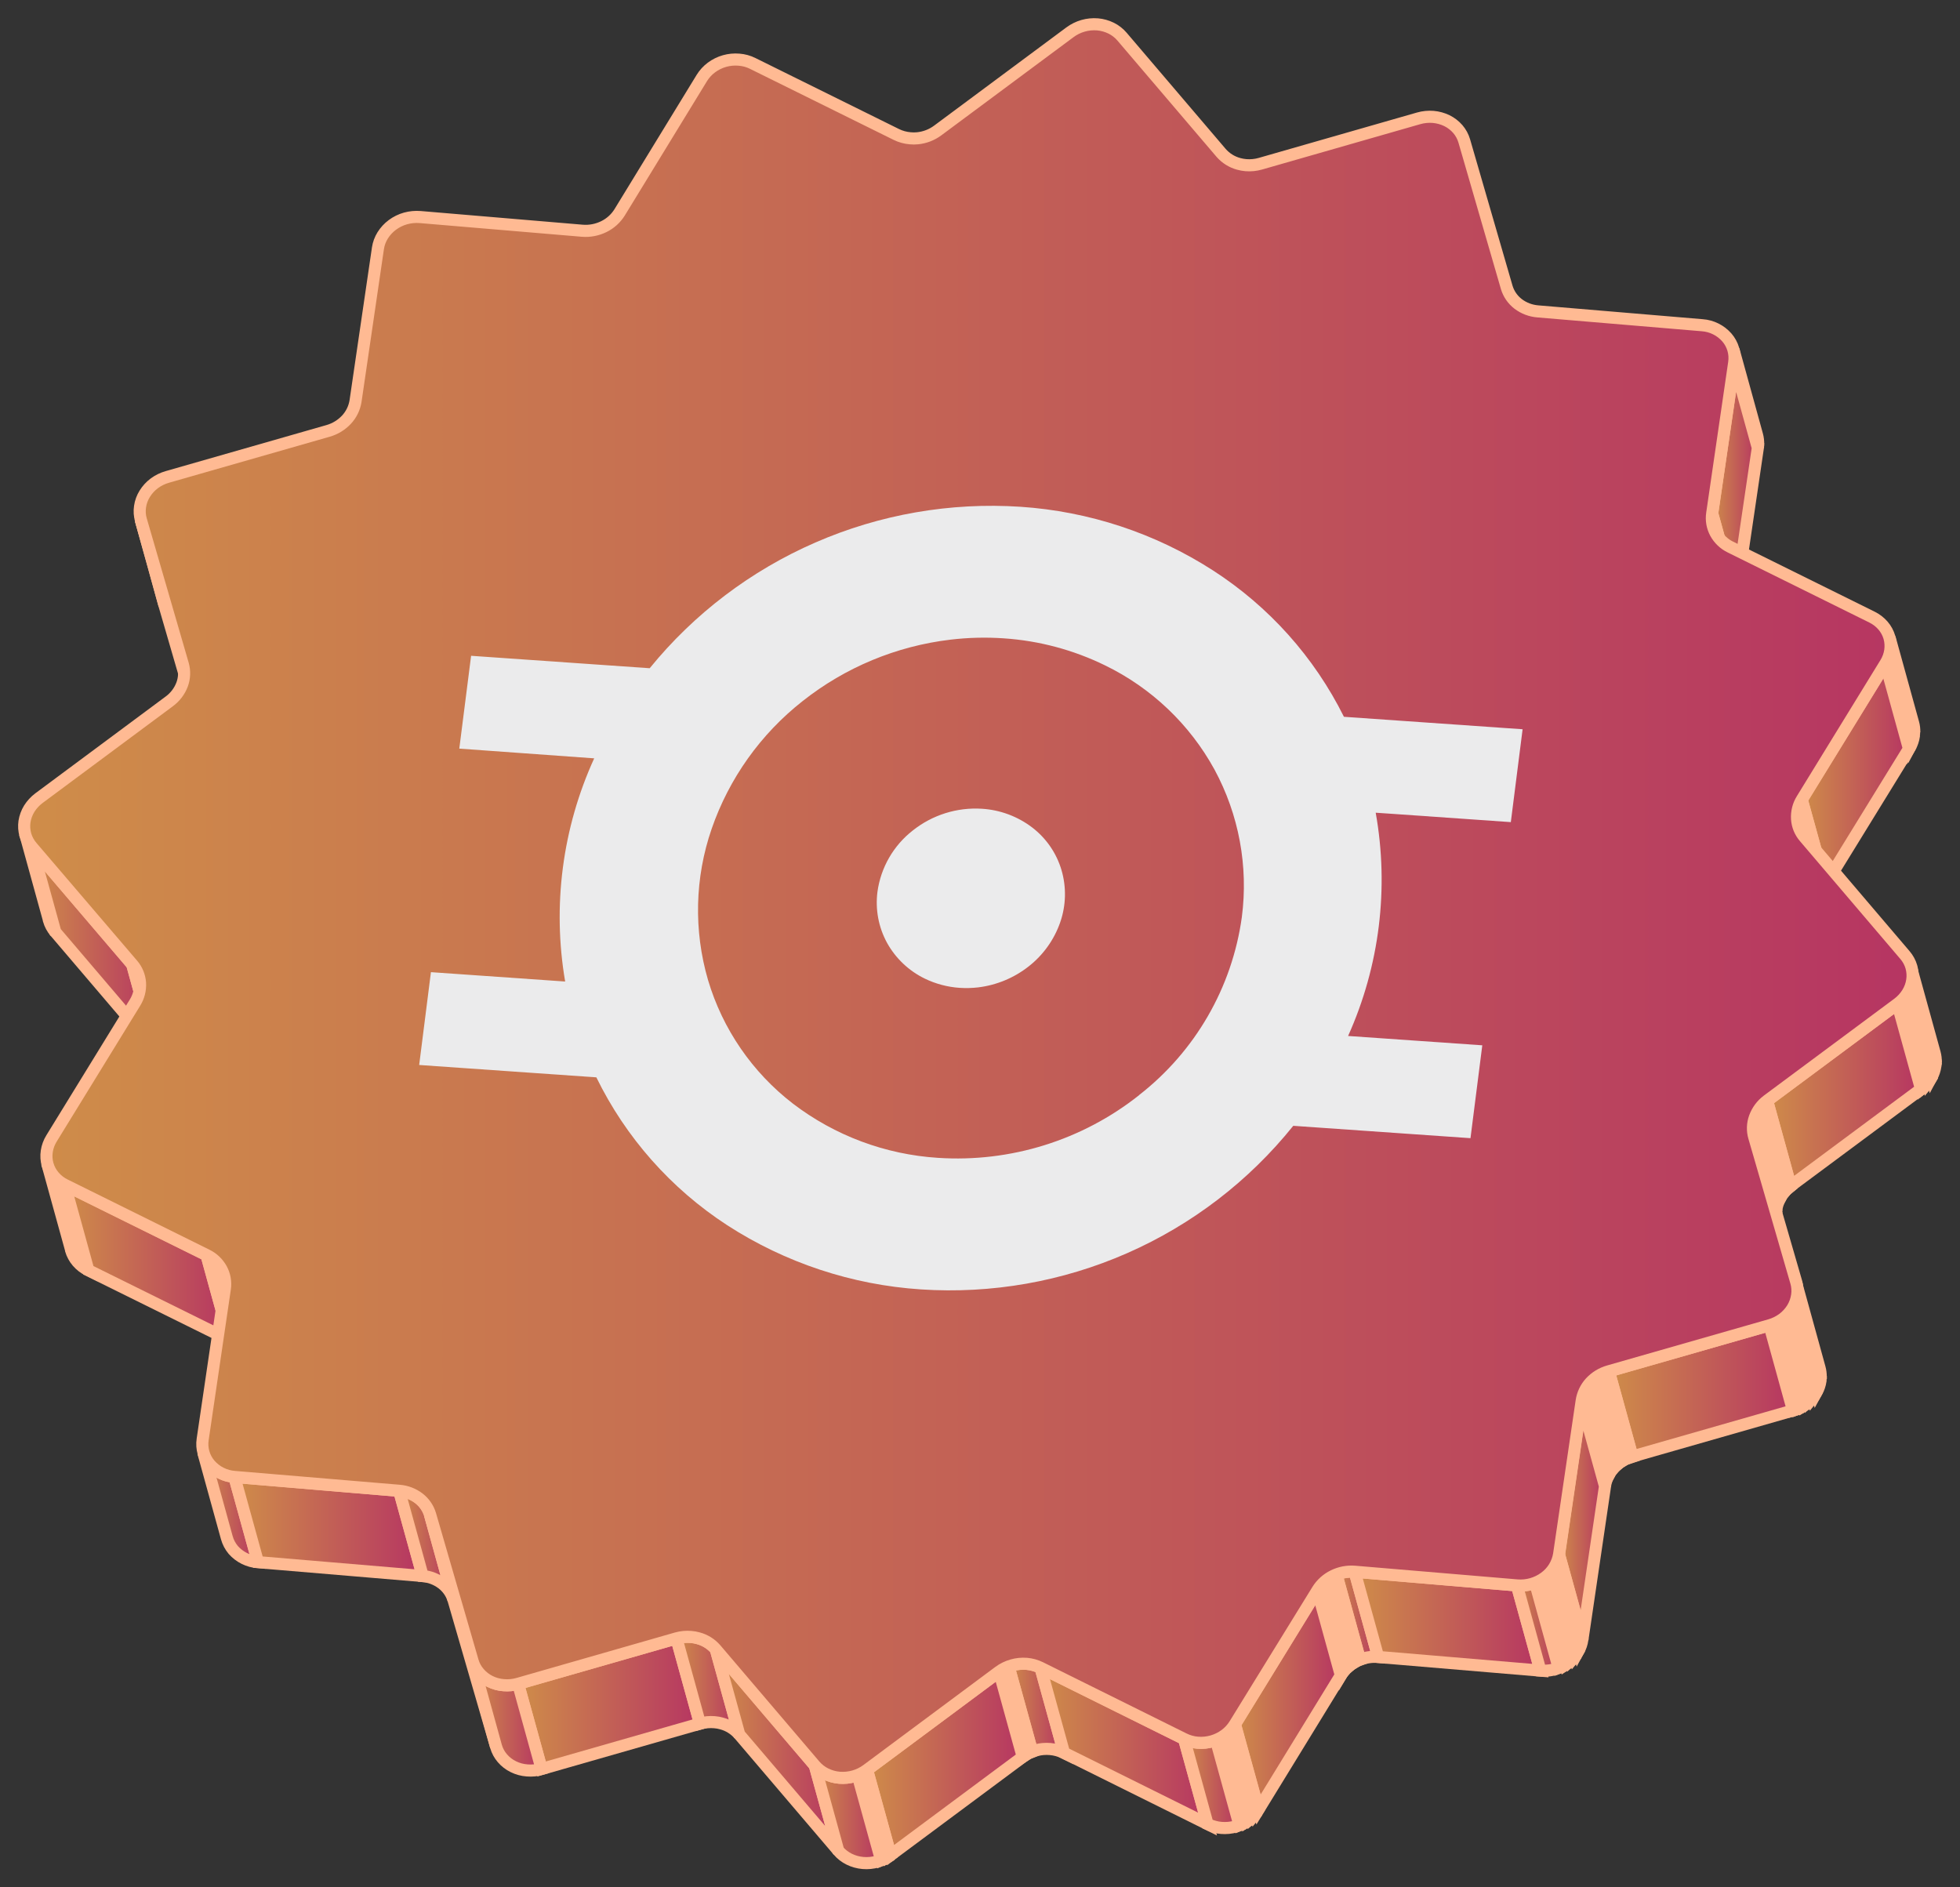 <svg width="81" height="78" viewBox="0 0 81 78" fill="none" xmlns="http://www.w3.org/2000/svg">
<rect x="0" y="0" width="81" height="78" fill="#333333" stroke="none"/>
<path d="M5.825 21.493L6.797 25.014C6.798 25.007 6.798 25 6.797 24.992L5.812 21.471V21.493" fill="url(#paint0_linear_479_4132)"/>
<path d="M5.825 21.493L6.797 25.014C6.798 25.007 6.798 25 6.797 24.992L5.812 21.471V21.493" stroke="#FFBA93" stroke-width="0.5"/>
<path d="M7.56 27.461L8.531 30.983L6.797 25.014L5.825 21.493L7.56 27.461Z" fill="url(#paint1_linear_479_4132)" stroke="#FFBA93" stroke-width="0.5"/>
<path d="M7.561 27.474L8.537 30.995V30.983L7.565 27.461V27.474" fill="url(#paint2_linear_479_4132)"/>
<path d="M7.561 27.474L8.537 30.995V30.983L7.565 27.461V27.474" stroke="#FFBA93" stroke-width="0.5"/>
<path d="M71.641 14.455L72.612 17.977C72.647 18.104 72.662 18.236 72.658 18.368L71.686 14.847C71.691 14.715 71.676 14.583 71.641 14.455Z" fill="url(#paint3_linear_479_4132)"/>
<path d="M71.641 14.455L72.612 17.977C72.647 18.104 72.662 18.236 72.658 18.368L71.686 14.847C71.691 14.715 71.676 14.583 71.641 14.455" stroke="#FFBA93" stroke-width="0.5"/>
<path d="M71.686 14.841L72.658 18.363V18.44L71.686 14.919V14.841Z" fill="url(#paint4_linear_479_4132)" stroke="#FFBA93" stroke-width="0.5"/>
<path d="M71.681 14.919L72.652 18.44C72.652 18.464 72.652 18.487 72.652 18.511L71.683 14.988C71.683 14.966 71.683 14.943 71.683 14.919" fill="url(#paint5_linear_479_4132)"/>
<path d="M71.681 14.919L72.652 18.44C72.652 18.464 72.652 18.487 72.652 18.511L71.683 14.988C71.683 14.966 71.683 14.943 71.683 14.919" stroke="#FFBA93" stroke-width="0.5"/>
<path d="M1.314 34.997L2.284 38.518C2.163 38.375 2.073 38.209 2.02 38.029C2.02 38.024 2.02 38.018 2.02 38.013L1.049 34.492C1.049 34.492 1.049 34.502 1.049 34.508C1.102 34.688 1.192 34.854 1.314 34.997Z" fill="url(#paint6_linear_479_4132)"/>
<path d="M1.314 34.997L2.284 38.518C2.163 38.375 2.073 38.209 2.02 38.029C2.02 38.024 2.02 38.018 2.02 38.013L1.049 34.492C1.049 34.492 1.049 34.502 1.049 34.508C1.102 34.688 1.192 34.854 1.314 34.997" stroke="#FFBA93" stroke-width="0.5"/>
<path d="M71.673 14.988L72.645 18.509L71.728 24.737L70.758 21.215L71.673 14.988Z" fill="url(#paint7_linear_479_4132)" stroke="#FFBA93" stroke-width="0.5"/>
<path d="M70.756 21.216L71.735 24.737C71.735 24.762 71.735 24.786 71.726 24.811L70.754 21.29C70.754 21.265 70.754 21.241 70.763 21.216" fill="url(#paint8_linear_479_4132)"/>
<path d="M70.756 21.216L71.735 24.737C71.735 24.762 71.735 24.786 71.726 24.811L70.754 21.29C70.754 21.265 70.754 21.241 70.763 21.216" stroke="#FFBA93" stroke-width="0.5"/>
<path d="M70.747 21.29L71.719 24.811C71.717 24.839 71.717 24.867 71.719 24.895L70.747 21.373V21.29Z" fill="url(#paint9_linear_479_4132)" stroke="#FFBA93" stroke-width="0.5"/>
<path d="M70.742 21.373L71.713 24.895C71.709 25.024 71.724 25.154 71.759 25.279L70.787 21.757C70.753 21.632 70.737 21.503 70.742 21.373Z" fill="url(#paint10_linear_479_4132)"/>
<path d="M70.742 21.373L71.713 24.895C71.709 25.024 71.724 25.154 71.759 25.279L70.787 21.757C70.753 21.632 70.737 21.503 70.742 21.373" stroke="#FFBA93" stroke-width="0.5"/>
<path d="M5.462 39.862L6.433 43.384L2.286 38.518L1.314 34.997L5.462 39.862Z" fill="url(#paint11_linear_479_4132)" stroke="#FFBA93" stroke-width="0.5"/>
<path d="M5.731 40.359L6.702 43.88C6.651 43.695 6.559 43.524 6.434 43.378L5.462 39.855C5.587 40.001 5.679 40.173 5.731 40.359Z" fill="url(#paint12_linear_479_4132)"/>
<path d="M5.731 40.359L6.702 43.88C6.651 43.695 6.559 43.524 6.434 43.378L5.462 39.855C5.587 40.001 5.679 40.173 5.731 40.359" stroke="#FFBA93" stroke-width="0.5"/>
<path d="M78.091 26.356L79.063 29.878C79.098 30.003 79.114 30.132 79.11 30.262L78.138 26.74C78.142 26.611 78.126 26.481 78.091 26.356Z" fill="url(#paint13_linear_479_4132)" stroke="#FFBA93" stroke-width="0.5"/>
<path d="M78.129 26.74L79.101 30.262V30.35L78.129 26.827V26.74Z" fill="url(#paint14_linear_479_4132)" stroke="#FFBA93" stroke-width="0.5"/>
<path d="M78.124 26.827L79.095 30.35C79.095 30.37 79.095 30.392 79.095 30.412C79.071 30.576 79.017 30.735 78.937 30.881L77.966 27.36C78.046 27.214 78.099 27.055 78.124 26.89C78.124 26.871 78.124 26.849 78.124 26.827Z" fill="url(#paint15_linear_479_4132)"/>
<path d="M78.124 26.827L79.095 30.35C79.095 30.37 79.095 30.392 79.095 30.412C79.071 30.576 79.017 30.735 78.937 30.881L77.966 27.36C78.046 27.214 78.099 27.055 78.124 26.89C78.124 26.871 78.124 26.849 78.124 26.827" stroke="#FFBA93" stroke-width="0.5"/>
<path d="M77.957 27.36L78.928 30.881L78.89 30.946L77.919 27.423L77.957 27.36Z" fill="url(#paint16_linear_479_4132)" stroke="#FFBA93" stroke-width="0.5"/>
<path d="M2.68 48.977L3.651 52.495C3.478 52.411 3.324 52.293 3.199 52.147C3.078 52.005 2.987 51.839 2.934 51.66C2.933 51.654 2.933 51.648 2.934 51.642L1.962 48.121C1.962 48.121 1.962 48.132 1.962 48.139C2.016 48.318 2.106 48.484 2.228 48.626C2.353 48.771 2.507 48.889 2.68 48.974" fill="url(#paint17_linear_479_4132)"/>
<path d="M2.68 48.977L3.651 52.495C3.478 52.411 3.324 52.293 3.199 52.147C3.078 52.005 2.987 51.839 2.934 51.66C2.933 51.654 2.933 51.648 2.934 51.642L1.962 48.121C1.962 48.121 1.962 48.132 1.962 48.139C2.016 48.318 2.106 48.484 2.228 48.626C2.353 48.771 2.507 48.889 2.68 48.974" stroke="#FFBA93" stroke-width="0.5"/>
<path d="M77.919 27.423L78.89 30.945L75.431 36.565L74.459 33.044L77.919 27.423Z" fill="url(#paint18_linear_479_4132)" stroke="#FFBA93" stroke-width="0.5"/>
<path d="M8.533 51.872L9.504 55.393L3.651 52.499L2.68 48.977L8.533 51.872Z" fill="url(#paint19_linear_479_4132)" stroke="#FFBA93" stroke-width="0.5"/>
<path d="M74.459 33.044L75.431 36.567C75.418 36.585 75.407 36.605 75.396 36.623L74.425 33.102L74.459 33.044Z" fill="url(#paint20_linear_479_4132)" stroke="#FFBA93" stroke-width="0.5"/>
<path d="M74.424 33.102L75.396 36.623C75.304 36.791 75.246 36.976 75.227 37.167L74.256 33.645C74.275 33.455 74.332 33.27 74.424 33.102Z" fill="url(#paint21_linear_479_4132)"/>
<path d="M74.424 33.102L75.396 36.623C75.304 36.791 75.246 36.976 75.227 37.167L74.256 33.645C74.275 33.455 74.332 33.27 74.424 33.102" stroke="#FFBA93" stroke-width="0.5"/>
<path d="M74.256 33.64L75.227 37.161V37.252L74.256 33.73V33.64Z" fill="url(#paint22_linear_479_4132)" stroke="#FFBA93" stroke-width="0.5"/>
<path d="M74.25 33.73L75.222 37.252C75.222 37.294 75.222 37.335 75.222 37.377C75.227 37.464 75.242 37.55 75.265 37.634L74.294 34.113C74.272 34.029 74.258 33.942 74.252 33.855C74.252 33.814 74.252 33.772 74.252 33.73" fill="url(#paint23_linear_479_4132)"/>
<path d="M74.25 33.73L75.222 37.252C75.222 37.294 75.222 37.335 75.222 37.377C75.227 37.464 75.242 37.55 75.265 37.634L74.294 34.113C74.272 34.029 74.258 33.942 74.252 33.855C74.252 33.814 74.252 33.772 74.252 33.73" stroke="#FFBA93" stroke-width="0.5"/>
<path d="M9.252 52.723L10.224 56.245C10.198 56.15 10.162 56.059 10.115 55.973C9.976 55.722 9.763 55.519 9.505 55.394L8.537 51.872C8.796 51.997 9.009 52.2 9.147 52.452C9.194 52.538 9.23 52.629 9.256 52.723" fill="url(#paint24_linear_479_4132)"/>
<path d="M9.252 52.723L10.224 56.245C10.198 56.15 10.162 56.059 10.115 55.973C9.976 55.722 9.763 55.519 9.505 55.394L8.537 51.872C8.796 51.997 9.009 52.2 9.147 52.452C9.194 52.538 9.23 52.629 9.256 52.723" stroke="#FFBA93" stroke-width="0.5"/>
<path d="M78.981 39.996L79.953 43.518C79.987 43.642 80.002 43.77 79.998 43.898L79.027 40.377C79.031 40.248 79.015 40.12 78.981 39.996Z" fill="url(#paint25_linear_479_4132)"/>
<path d="M78.981 39.996L79.953 43.518C79.987 43.642 80.002 43.77 79.998 43.898L79.027 40.377C79.031 40.248 79.015 40.12 78.981 39.996" stroke="#FFBA93" stroke-width="0.5"/>
<path d="M79.027 40.368L79.998 43.889C80 43.919 80 43.95 79.998 43.98L79.027 40.458C79.028 40.428 79.028 40.398 79.027 40.368Z" fill="url(#paint26_linear_479_4132)"/>
<path d="M79.027 40.368L79.998 43.889C80 43.919 80 43.95 79.998 43.98L79.027 40.458C79.028 40.428 79.028 40.398 79.027 40.368" stroke="#FFBA93" stroke-width="0.5"/>
<path d="M79.021 40.458L79.993 43.981C79.993 44.005 79.993 44.027 79.984 44.048C79.96 44.214 79.906 44.373 79.826 44.52L78.854 40.998C78.934 40.852 78.988 40.692 79.014 40.527C79.014 40.505 79.014 40.484 79.014 40.46" fill="url(#paint27_linear_479_4132)"/>
<path d="M79.021 40.458L79.993 43.981C79.993 44.005 79.993 44.027 79.984 44.048C79.96 44.214 79.906 44.373 79.826 44.52L78.854 40.998C78.934 40.852 78.988 40.692 79.014 40.527C79.014 40.505 79.014 40.484 79.014 40.46" stroke="#FFBA93" stroke-width="0.5"/>
<path d="M78.854 40.996L79.826 44.525L79.789 44.587C79.751 44.65 79.708 44.711 79.66 44.768L78.689 41.246C78.736 41.189 78.779 41.129 78.818 41.065L78.854 41.004" fill="url(#paint28_linear_479_4132)"/>
<path d="M78.854 40.996L79.826 44.525L79.789 44.587C79.751 44.65 79.708 44.711 79.66 44.768L78.689 41.246C78.736 41.189 78.779 41.129 78.818 41.065L78.854 41.004" stroke="#FFBA93" stroke-width="0.5"/>
<path d="M78.689 41.235L79.66 44.757C79.605 44.822 79.544 44.883 79.479 44.938L78.507 41.416C78.573 41.362 78.634 41.301 78.689 41.235Z" fill="url(#paint29_linear_479_4132)"/>
<path d="M78.689 41.235L79.66 44.757C79.605 44.822 79.544 44.883 79.479 44.938L78.507 41.416C78.573 41.362 78.634 41.301 78.689 41.235" stroke="#FFBA93" stroke-width="0.5"/>
<path d="M78.507 41.418L79.479 44.94L79.39 45.012L78.418 41.491L78.507 41.418Z" fill="url(#paint30_linear_479_4132)" stroke="#FFBA93" stroke-width="0.5"/>
<path d="M9.688 61.041L10.66 64.563C10.266 64.534 9.899 64.352 9.639 64.056C9.514 63.907 9.423 63.732 9.372 63.545L8.4 60.023C8.452 60.209 8.544 60.381 8.669 60.527C8.928 60.824 9.295 61.006 9.688 61.034" fill="url(#paint31_linear_479_4132)"/>
<path d="M9.688 61.041L10.66 64.563C10.266 64.534 9.899 64.352 9.639 64.056C9.514 63.907 9.423 63.732 9.372 63.545L8.4 60.023C8.452 60.209 8.544 60.381 8.669 60.527C8.928 60.824 9.295 61.006 9.688 61.034" stroke="#FFBA93" stroke-width="0.5"/>
<path d="M78.418 41.491L79.39 45.012L74 49.015L73.03 45.494L78.418 41.491Z" fill="url(#paint32_linear_479_4132)" stroke="#FFBA93" stroke-width="0.5"/>
<path d="M16.498 61.614L17.47 65.135L10.66 64.561L9.688 61.04L16.498 61.614Z" fill="url(#paint33_linear_479_4132)" stroke="#FFBA93" stroke-width="0.5"/>
<path d="M73.028 45.494L74 49.015C73.972 49.035 73.947 49.057 73.924 49.077L72.952 45.556L73.028 45.494Z" fill="url(#paint34_linear_479_4132)" stroke="#FFBA93" stroke-width="0.5"/>
<path d="M72.952 45.555L73.924 49.077C73.858 49.132 73.797 49.193 73.742 49.258L72.77 45.737C72.826 45.671 72.886 45.611 72.952 45.555Z" fill="url(#paint35_linear_479_4132)"/>
<path d="M72.952 45.555L73.924 49.077C73.858 49.132 73.797 49.193 73.742 49.258L72.77 45.737C72.826 45.671 72.886 45.611 72.952 45.555" stroke="#FFBA93" stroke-width="0.5"/>
<path d="M72.77 45.74L73.742 49.262C73.679 49.336 73.623 49.417 73.577 49.502L72.605 45.974C72.652 45.888 72.707 45.807 72.77 45.733" fill="url(#paint36_linear_479_4132)"/>
<path d="M72.77 45.74L73.742 49.262C73.679 49.336 73.623 49.417 73.577 49.502L72.605 45.974C72.652 45.888 72.707 45.807 72.77 45.733" stroke="#FFBA93" stroke-width="0.5"/>
<path d="M72.605 45.974L73.577 49.495C73.539 49.562 73.507 49.633 73.482 49.705C73.444 49.81 73.419 49.919 73.408 50.03L72.438 46.517C72.448 46.407 72.472 46.298 72.511 46.193C72.537 46.121 72.568 46.05 72.605 45.983" fill="url(#paint37_linear_479_4132)"/>
<path d="M72.605 45.974L73.577 49.495C73.539 49.562 73.507 49.633 73.482 49.705C73.444 49.81 73.419 49.919 73.408 50.03L72.438 46.517C72.448 46.407 72.472 46.298 72.511 46.193C72.537 46.121 72.568 46.05 72.605 45.983" stroke="#FFBA93" stroke-width="0.5"/>
<path d="M72.438 46.517L73.408 50.039V50.129L72.436 46.608C72.436 46.577 72.436 46.548 72.436 46.517" fill="url(#paint38_linear_479_4132)"/>
<path d="M72.438 46.517L73.408 50.039V50.129L72.436 46.608C72.436 46.577 72.436 46.548 72.436 46.517" stroke="#FFBA93" stroke-width="0.5"/>
<path d="M72.431 46.606L73.402 50.128C73.399 50.257 73.415 50.386 73.449 50.51L72.478 46.988C72.443 46.864 72.427 46.735 72.431 46.606Z" fill="url(#paint39_linear_479_4132)"/>
<path d="M72.431 46.606L73.402 50.128C73.399 50.257 73.415 50.386 73.449 50.51L72.478 46.988C72.443 46.864 72.427 46.735 72.431 46.606" stroke="#FFBA93" stroke-width="0.5"/>
<path d="M17.771 62.603L18.743 66.124C18.662 65.853 18.497 65.615 18.272 65.443C18.039 65.266 17.76 65.159 17.468 65.135L16.496 61.614C16.788 61.638 17.068 61.745 17.301 61.922C17.526 62.093 17.691 62.332 17.771 62.603Z" fill="url(#paint40_linear_479_4132)" stroke="#FFBA93" stroke-width="0.5"/>
<path d="M19.529 68.658L20.499 72.18L18.743 66.124L17.771 62.603L19.529 68.658Z" fill="url(#paint41_linear_479_4132)" stroke="#FFBA93" stroke-width="0.5"/>
<path d="M74.225 53.01L75.196 56.531C75.231 56.654 75.246 56.782 75.242 56.91L74.278 53.388C74.282 53.26 74.266 53.133 74.232 53.01" fill="url(#paint42_linear_479_4132)"/>
<path d="M74.225 53.01L75.196 56.531C75.231 56.654 75.246 56.782 75.242 56.91L74.278 53.388C74.282 53.26 74.266 53.133 74.232 53.01" stroke="#FFBA93" stroke-width="0.5"/>
<path d="M74.278 53.388L75.249 56.91C75.249 56.939 75.249 56.968 75.249 56.998L74.278 53.477C74.279 53.447 74.279 53.418 74.278 53.388Z" fill="url(#paint43_linear_479_4132)"/>
<path d="M74.278 53.388L75.249 56.91C75.249 56.939 75.249 56.968 75.249 56.998L74.278 53.477C74.279 53.447 74.279 53.418 74.278 53.388" stroke="#FFBA93" stroke-width="0.5"/>
<path d="M74.265 53.477L75.236 56.998C75.236 57.018 75.236 57.04 75.236 57.06C75.211 57.228 75.156 57.39 75.073 57.538L74.096 54.017C74.177 53.868 74.232 53.706 74.258 53.538C74.258 53.519 74.258 53.497 74.258 53.477" fill="url(#paint44_linear_479_4132)"/>
<path d="M74.265 53.477L75.236 56.998C75.236 57.018 75.236 57.04 75.236 57.06C75.211 57.228 75.156 57.39 75.073 57.538L74.096 54.017C74.177 53.868 74.232 53.706 74.258 53.538C74.258 53.519 74.258 53.497 74.258 53.477" stroke="#FFBA93" stroke-width="0.5"/>
<path d="M74.096 54.017L75.066 57.538C75.056 57.557 75.046 57.576 75.035 57.594C74.996 57.658 74.953 57.718 74.906 57.775L73.934 54.254C73.982 54.197 74.025 54.136 74.063 54.073L74.096 54.017Z" fill="url(#paint45_linear_479_4132)" stroke="#FFBA93" stroke-width="0.5"/>
<path d="M73.934 54.252L74.906 57.774C74.85 57.839 74.79 57.9 74.724 57.955L73.753 54.433C73.818 54.378 73.879 54.318 73.934 54.252Z" fill="url(#paint46_linear_479_4132)" stroke="#FFBA93" stroke-width="0.5"/>
<path d="M73.755 54.433L74.726 57.955L74.637 58.027C74.597 58.056 74.557 58.083 74.516 58.109L73.551 54.587C73.593 54.562 73.633 54.535 73.673 54.506L73.762 54.433" fill="url(#paint47_linear_479_4132)"/>
<path d="M73.755 54.433L74.726 57.955L74.637 58.027C74.597 58.056 74.557 58.083 74.516 58.109L73.551 54.587C73.593 54.562 73.633 54.535 73.673 54.506L73.762 54.433" stroke="#FFBA93" stroke-width="0.5"/>
<path d="M73.551 54.587L74.515 58.11C74.431 58.163 74.341 58.208 74.248 58.244L73.277 54.723C73.37 54.687 73.459 54.642 73.544 54.589" fill="url(#paint48_linear_479_4132)"/>
<path d="M73.551 54.587L74.515 58.11C74.431 58.163 74.341 58.208 74.248 58.244L73.277 54.723C73.37 54.687 73.459 54.642 73.544 54.589" stroke="#FFBA93" stroke-width="0.5"/>
<path d="M73.277 54.721L74.249 58.243C74.2 58.261 74.149 58.279 74.098 58.293L73.126 54.772C73.177 54.757 73.228 54.739 73.277 54.721Z" fill="url(#paint49_linear_479_4132)" stroke="#FFBA93" stroke-width="0.5"/>
<path d="M73.126 54.772L74.098 58.293L67.46 60.194L66.489 56.672L73.126 54.772Z" fill="url(#paint50_linear_479_4132)" stroke="#FFBA93" stroke-width="0.5"/>
<path d="M27.955 67.713L28.927 71.234L22.382 73.109L21.41 69.588L27.955 67.713Z" fill="url(#paint51_linear_479_4132)" stroke="#FFBA93" stroke-width="0.5"/>
<path d="M21.411 69.588L22.382 73.109C22.188 73.166 21.985 73.186 21.783 73.169C21.585 73.155 21.392 73.103 21.215 73.015C21.041 72.93 20.887 72.811 20.762 72.665C20.64 72.524 20.551 72.359 20.499 72.18L19.527 68.658C19.579 68.838 19.669 69.004 19.793 69.144C19.918 69.29 20.071 69.408 20.243 69.493C20.421 69.581 20.614 69.633 20.811 69.647C21.013 69.665 21.216 69.644 21.411 69.588Z" fill="url(#paint52_linear_479_4132)" stroke="#FFBA93" stroke-width="0.5"/>
<path d="M66.487 56.672L67.458 60.194C67.407 60.208 67.357 60.225 67.308 60.244L66.336 56.723C66.385 56.703 66.436 56.686 66.487 56.672Z" fill="url(#paint53_linear_479_4132)" stroke="#FFBA93" stroke-width="0.5"/>
<path d="M66.336 56.723L67.307 60.244C67.214 60.281 67.125 60.325 67.04 60.378L66.069 56.857C66.153 56.804 66.243 56.759 66.336 56.723Z" fill="url(#paint54_linear_479_4132)" stroke="#FFBA93" stroke-width="0.5"/>
<path d="M66.069 56.857L67.04 60.378C66.967 60.423 66.897 60.474 66.832 60.531L65.86 57.009C65.925 56.953 65.995 56.902 66.069 56.857Z" fill="url(#paint55_linear_479_4132)"/>
<path d="M66.069 56.857L67.04 60.378C66.967 60.423 66.897 60.474 66.832 60.531L65.86 57.009C65.925 56.953 65.995 56.902 66.069 56.857" stroke="#FFBA93" stroke-width="0.5"/>
<path d="M65.86 57.009L66.832 60.53C66.785 60.57 66.741 60.613 66.699 60.657L66.65 60.713L65.68 57.192C65.695 57.172 65.711 57.154 65.727 57.136C65.769 57.091 65.813 57.048 65.86 57.009Z" fill="url(#paint56_linear_479_4132)" stroke="#FFBA93" stroke-width="0.5"/>
<path d="M65.68 57.192L66.65 60.713C66.589 60.787 66.534 60.867 66.488 60.951L65.517 57.429C65.563 57.345 65.618 57.265 65.68 57.192Z" fill="url(#paint57_linear_479_4132)"/>
<path d="M65.68 57.192L66.65 60.713C66.589 60.787 66.534 60.867 66.488 60.951L65.517 57.429C65.563 57.345 65.618 57.265 65.68 57.192" stroke="#FFBA93" stroke-width="0.5"/>
<path d="M65.517 57.429L66.488 60.951C66.407 61.098 66.353 61.258 66.327 61.423L65.355 57.902C65.381 57.736 65.436 57.576 65.517 57.429Z" fill="url(#paint58_linear_479_4132)"/>
<path d="M65.517 57.429L66.488 60.951C66.407 61.098 66.353 61.258 66.327 61.423L65.355 57.902C65.381 57.736 65.436 57.576 65.517 57.429" stroke="#FFBA93" stroke-width="0.5"/>
<path d="M29.579 68.162L30.551 71.683C30.36 71.463 30.107 71.304 29.824 71.229C29.728 71.201 29.628 71.184 29.528 71.176C29.326 71.159 29.122 71.178 28.927 71.234L27.956 67.711C28.151 67.655 28.354 67.635 28.557 67.653C28.657 67.661 28.756 67.678 28.853 67.706C29.135 67.781 29.388 67.939 29.579 68.16" fill="url(#paint59_linear_479_4132)"/>
<path d="M29.579 68.162L30.551 71.683C30.36 71.463 30.107 71.304 29.824 71.229C29.728 71.201 29.628 71.184 29.528 71.176C29.326 71.159 29.122 71.178 28.927 71.234L27.956 67.711C28.151 67.655 28.354 67.635 28.557 67.653C28.657 67.661 28.756 67.678 28.853 67.706C29.135 67.781 29.388 67.939 29.579 68.16" stroke="#FFBA93" stroke-width="0.5"/>
<path d="M55.981 64.958L56.952 68.479C56.697 68.458 56.44 68.496 56.201 68.59L55.229 65.068C55.468 64.975 55.725 64.937 55.981 64.958Z" fill="url(#paint60_linear_479_4132)"/>
<path d="M55.981 64.958L56.952 68.479C56.697 68.458 56.44 68.496 56.201 68.59L55.229 65.068C55.468 64.975 55.725 64.937 55.981 64.958" stroke="#FFBA93" stroke-width="0.5"/>
<path d="M55.229 65.068L56.201 68.59C56.155 68.606 56.111 68.626 56.068 68.647C56.021 68.671 55.974 68.696 55.93 68.724L54.959 65.202C55.002 65.175 55.049 65.15 55.096 65.126C55.139 65.104 55.184 65.085 55.229 65.068Z" fill="url(#paint61_linear_479_4132)" stroke="#FFBA93" stroke-width="0.5"/>
<path d="M54.959 65.202L55.936 68.724C55.862 68.769 55.792 68.819 55.727 68.876L54.75 65.356C54.815 65.3 54.885 65.249 54.959 65.204" fill="url(#paint62_linear_479_4132)"/>
<path d="M54.959 65.202L55.936 68.724C55.862 68.769 55.792 68.819 55.727 68.876L54.75 65.356C54.815 65.3 54.885 65.249 54.959 65.204" stroke="#FFBA93" stroke-width="0.5"/>
<path d="M54.75 65.356L55.721 68.878C55.656 68.933 55.595 68.993 55.54 69.059L54.572 65.537C54.627 65.472 54.687 65.411 54.753 65.356" fill="url(#paint63_linear_479_4132)"/>
<path d="M54.75 65.356L55.721 68.878C55.656 68.933 55.595 68.993 55.54 69.059L54.572 65.537C54.627 65.472 54.687 65.411 54.753 65.356" stroke="#FFBA93" stroke-width="0.5"/>
<path d="M54.572 65.537L55.541 69.059C55.494 69.116 55.451 69.176 55.413 69.24L54.441 65.719C54.48 65.655 54.523 65.594 54.572 65.537Z" fill="url(#paint64_linear_479_4132)" stroke="#FFBA93" stroke-width="0.5"/>
<path d="M43 68.921L43.971 72.442C43.794 72.355 43.602 72.302 43.405 72.285C43.304 72.276 43.203 72.276 43.103 72.285C42.949 72.299 42.798 72.335 42.655 72.392L41.683 68.87C41.827 68.814 41.978 68.778 42.132 68.763C42.232 68.754 42.333 68.754 42.433 68.763C42.63 68.78 42.822 68.834 43 68.921Z" fill="url(#paint65_linear_479_4132)"/>
<path d="M43 68.921L43.971 72.442C43.794 72.355 43.602 72.302 43.405 72.285C43.304 72.276 43.203 72.276 43.103 72.285C42.949 72.299 42.798 72.335 42.655 72.392L41.683 68.87C41.827 68.814 41.978 68.778 42.132 68.763C42.232 68.754 42.333 68.754 42.433 68.763C42.63 68.78 42.822 68.834 43 68.921" stroke="#FFBA93" stroke-width="0.5"/>
<path d="M41.683 68.874L42.655 72.395C42.561 72.432 42.47 72.477 42.384 72.529L41.407 69.008C41.492 68.955 41.582 68.91 41.676 68.874" fill="url(#paint66_linear_479_4132)"/>
<path d="M41.683 68.874L42.655 72.395C42.561 72.432 42.47 72.477 42.384 72.529L41.407 69.008C41.492 68.955 41.582 68.91 41.676 68.874" stroke="#FFBA93" stroke-width="0.5"/>
<path d="M41.407 69.008L42.377 72.529L42.257 72.611L41.285 69.089C41.325 69.06 41.365 69.033 41.407 69.008Z" fill="url(#paint67_linear_479_4132)" stroke="#FFBA93" stroke-width="0.5"/>
<path d="M65.357 57.902L66.329 61.423L65.397 67.753L64.425 64.231L65.357 57.902Z" fill="url(#paint68_linear_479_4132)" stroke="#FFBA93" stroke-width="0.5"/>
<path d="M33.672 72.964L34.644 76.486L30.551 71.683L29.581 68.162L33.672 72.964Z" fill="url(#paint69_linear_479_4132)" stroke="#FFBA93" stroke-width="0.5"/>
<path d="M62.689 65.523L63.659 69.044L56.954 68.479L55.983 64.958L62.689 65.523Z" fill="url(#paint70_linear_479_4132)" stroke="#FFBA93" stroke-width="0.5"/>
<path d="M64.424 64.233L65.395 67.755C65.371 67.92 65.317 68.08 65.236 68.225L64.264 64.704C64.346 64.558 64.4 64.399 64.424 64.233Z" fill="url(#paint71_linear_479_4132)"/>
<path d="M64.424 64.233L65.395 67.755C65.371 67.92 65.317 68.08 65.236 68.225L64.264 64.704C64.346 64.558 64.4 64.399 64.424 64.233" stroke="#FFBA93" stroke-width="0.5"/>
<path d="M64.264 64.704L65.235 68.225C65.189 68.31 65.134 68.39 65.072 68.465L64.108 64.943C64.17 64.869 64.225 64.789 64.271 64.704" fill="url(#paint72_linear_479_4132)"/>
<path d="M64.264 64.704L65.235 68.225C65.189 68.31 65.134 68.39 65.072 68.465L64.108 64.943C64.17 64.869 64.225 64.789 64.271 64.704" stroke="#FFBA93" stroke-width="0.5"/>
<path d="M64.108 64.943L65.079 68.465C65.023 68.529 64.963 68.59 64.898 68.646L63.926 65.126C63.991 65.07 64.052 65.01 64.108 64.945" fill="url(#paint73_linear_479_4132)"/>
<path d="M64.108 64.943L65.079 68.465C65.023 68.529 64.963 68.59 64.898 68.646L63.926 65.126C63.991 65.07 64.052 65.01 64.108 64.945" stroke="#FFBA93" stroke-width="0.5"/>
<path d="M63.926 65.126L64.898 68.648C64.868 68.673 64.838 68.697 64.807 68.72L64.687 68.802L63.715 65.278C63.757 65.254 63.797 65.228 63.835 65.199C63.866 65.175 63.897 65.152 63.926 65.126Z" fill="url(#paint74_linear_479_4132)" stroke="#FFBA93" stroke-width="0.5"/>
<path d="M63.71 65.278L64.681 68.798C64.596 68.85 64.506 68.894 64.413 68.93L63.441 65.409C63.535 65.373 63.625 65.328 63.71 65.275" fill="url(#paint75_linear_479_4132)"/>
<path d="M63.71 65.278L64.681 68.798C64.596 68.85 64.506 68.894 64.413 68.93L63.441 65.409C63.535 65.373 63.625 65.328 63.71 65.275" stroke="#FFBA93" stroke-width="0.5"/>
<path d="M63.441 65.412L64.413 68.934C64.173 69.028 63.916 69.066 63.659 69.044L62.688 65.523C62.944 65.545 63.202 65.507 63.441 65.412Z" fill="url(#paint76_linear_479_4132)" stroke="#FFBA93" stroke-width="0.5"/>
<path d="M41.294 69.09L42.266 72.611L36.805 76.669L35.834 73.147L41.294 69.09Z" fill="url(#paint77_linear_479_4132)" stroke="#FFBA93" stroke-width="0.5"/>
<path d="M35.832 73.145L36.803 76.667C36.763 76.696 36.723 76.725 36.681 76.75L35.71 73.229C35.752 73.203 35.792 73.175 35.832 73.145Z" fill="url(#paint78_linear_479_4132)"/>
<path d="M35.832 73.145L36.803 76.667C36.763 76.696 36.723 76.725 36.681 76.75L35.71 73.229C35.752 73.203 35.792 73.175 35.832 73.145" stroke="#FFBA93" stroke-width="0.5"/>
<path d="M35.71 73.231L36.685 76.752C36.6 76.804 36.511 76.848 36.418 76.884L35.447 73.363C35.539 73.327 35.629 73.282 35.714 73.231" fill="url(#paint79_linear_479_4132)"/>
<path d="M35.71 73.231L36.685 76.752C36.6 76.804 36.511 76.848 36.418 76.884L35.447 73.363C35.539 73.327 35.629 73.282 35.714 73.231" stroke="#FFBA93" stroke-width="0.5"/>
<path d="M35.443 73.363L36.415 76.884C36.365 76.904 36.315 76.921 36.264 76.935C36.069 76.992 35.865 77.012 35.663 76.995C35.465 76.978 35.272 76.925 35.094 76.837C34.922 76.752 34.768 76.633 34.642 76.487L33.672 72.964C33.797 73.11 33.95 73.229 34.123 73.314C34.3 73.402 34.493 73.455 34.691 73.471C34.894 73.489 35.097 73.468 35.292 73.412C35.343 73.397 35.394 73.38 35.443 73.361" fill="url(#paint80_linear_479_4132)"/>
<path d="M35.443 73.363L36.415 76.884C36.365 76.904 36.315 76.921 36.264 76.935C36.069 76.992 35.865 77.012 35.663 76.995C35.465 76.978 35.272 76.925 35.094 76.837C34.922 76.752 34.768 76.633 34.642 76.487L33.672 72.964C33.797 73.11 33.95 73.229 34.123 73.314C34.3 73.402 34.493 73.455 34.691 73.471C34.894 73.489 35.097 73.468 35.292 73.412C35.343 73.397 35.394 73.38 35.443 73.361" stroke="#FFBA93" stroke-width="0.5"/>
<path d="M54.441 65.717L55.412 69.238L52.011 74.784L51.039 71.263L54.441 65.717Z" fill="url(#paint81_linear_479_4132)" stroke="#FFBA93" stroke-width="0.5"/>
<path d="M48.933 71.865L49.904 75.386L43.973 72.442L43.002 68.921L48.933 71.865Z" fill="url(#paint82_linear_479_4132)" stroke="#FFBA93" stroke-width="0.5"/>
<path d="M51.032 71.263L52.004 74.785C51.965 74.848 51.922 74.909 51.875 74.966L50.903 71.444C50.95 71.387 50.993 71.326 51.032 71.263Z" fill="url(#paint83_linear_479_4132)"/>
<path d="M51.032 71.263L52.004 74.785C51.965 74.848 51.922 74.909 51.875 74.966L50.903 71.444C50.95 71.387 50.993 71.326 51.032 71.263" stroke="#FFBA93" stroke-width="0.5"/>
<path d="M50.91 71.444L51.882 74.966C51.826 75.031 51.765 75.091 51.7 75.147L50.729 71.626C50.794 71.57 50.855 71.51 50.91 71.444Z" fill="url(#paint84_linear_479_4132)"/>
<path d="M50.91 71.444L51.882 74.966C51.826 75.031 51.765 75.091 51.7 75.147L50.729 71.626C50.794 71.57 50.855 71.51 50.91 71.444" stroke="#FFBA93" stroke-width="0.5"/>
<path d="M50.729 71.627L51.7 75.149L51.613 75.219C51.573 75.248 51.533 75.275 51.492 75.301L50.522 71.779L50.642 71.698L50.729 71.627Z" fill="url(#paint85_linear_479_4132)" stroke="#FFBA93" stroke-width="0.5"/>
<path d="M50.522 71.779L51.491 75.301C51.406 75.354 51.316 75.399 51.223 75.435L50.251 71.914C50.345 71.877 50.435 71.832 50.522 71.779Z" fill="url(#paint86_linear_479_4132)" stroke="#FFBA93" stroke-width="0.5"/>
<path d="M50.251 71.913L51.223 75.435C51.174 75.455 51.123 75.471 51.074 75.486C50.879 75.541 50.675 75.562 50.473 75.545C50.275 75.529 50.082 75.476 49.904 75.388L48.933 71.865C49.11 71.954 49.303 72.008 49.501 72.024C49.703 72.04 49.907 72.02 50.102 71.964C50.153 71.95 50.202 71.933 50.251 71.913Z" fill="url(#paint87_linear_479_4132)"/>
<path d="M50.251 71.913L51.223 75.435C51.174 75.455 51.123 75.471 51.074 75.486C50.879 75.541 50.675 75.562 50.473 75.545C50.275 75.529 50.082 75.476 49.904 75.388L48.933 71.865C49.11 71.954 49.303 72.008 49.501 72.024C49.703 72.04 49.907 72.02 50.102 71.964C50.153 71.95 50.202 71.933 50.251 71.913" stroke="#FFBA93" stroke-width="0.5"/>
<path d="M45.351 1.006C45.55 1.023 45.743 1.077 45.922 1.165C46.093 1.25 46.246 1.369 46.37 1.515L50.465 6.319C50.657 6.539 50.91 6.697 51.192 6.773C51.289 6.8 51.388 6.817 51.488 6.826C51.69 6.842 51.894 6.822 52.089 6.766L58.627 4.891C58.822 4.835 59.026 4.815 59.228 4.831C59.425 4.848 59.618 4.901 59.796 4.987C59.968 5.072 60.121 5.19 60.247 5.335C60.369 5.477 60.459 5.643 60.512 5.822L62.268 11.878C62.349 12.149 62.514 12.387 62.738 12.559C62.973 12.738 63.255 12.845 63.55 12.869L70.347 13.441C70.542 13.455 70.733 13.507 70.907 13.594C71.082 13.681 71.238 13.801 71.366 13.948C71.489 14.09 71.579 14.256 71.631 14.435C71.683 14.615 71.695 14.803 71.668 14.988L70.76 21.216C70.717 21.494 70.766 21.779 70.9 22.027C71.038 22.28 71.252 22.483 71.512 22.609L77.365 25.505C77.537 25.59 77.691 25.708 77.817 25.853C77.939 25.994 78.03 26.161 78.082 26.34C78.132 26.517 78.144 26.702 78.118 26.884C78.09 27.073 78.023 27.254 77.922 27.416L74.472 33.032C74.32 33.274 74.249 33.558 74.266 33.843C74.283 34.123 74.392 34.39 74.577 34.602L78.725 39.471C78.847 39.613 78.938 39.779 78.99 39.958C79.041 40.139 79.054 40.328 79.026 40.513C78.998 40.702 78.931 40.883 78.83 41.045C78.725 41.213 78.59 41.36 78.431 41.478L73.041 45.481C72.804 45.659 72.624 45.901 72.523 46.179C72.426 46.445 72.417 46.735 72.499 47.007L74.232 52.984C74.284 53.161 74.296 53.346 74.27 53.528C74.243 53.72 74.177 53.905 74.076 54.071C73.972 54.239 73.837 54.386 73.678 54.504C73.514 54.625 73.33 54.715 73.133 54.77L66.487 56.672C66.195 56.754 65.933 56.914 65.727 57.136C65.532 57.35 65.406 57.617 65.364 57.902L64.433 64.233C64.402 64.425 64.334 64.609 64.232 64.775C64.13 64.941 63.996 65.085 63.839 65.199C63.51 65.442 63.104 65.557 62.696 65.523L55.99 64.958C55.685 64.933 55.379 64.991 55.105 65.126C54.835 65.257 54.608 65.462 54.45 65.717L51.032 71.263C50.928 71.432 50.793 71.58 50.634 71.698C50.306 71.941 49.901 72.057 49.494 72.024C49.296 72.009 49.102 71.954 48.925 71.865L42.992 68.921C42.815 68.834 42.623 68.781 42.426 68.764C42.019 68.733 41.614 68.848 41.285 69.09L35.832 73.145C35.504 73.389 35.098 73.504 34.691 73.472C34.493 73.456 34.3 73.402 34.123 73.314C33.95 73.229 33.797 73.11 33.672 72.964L29.579 68.16C29.388 67.939 29.135 67.781 28.852 67.706C28.756 67.678 28.657 67.661 28.556 67.653C28.354 67.635 28.151 67.655 27.955 67.711L21.418 69.586C21.223 69.643 21.02 69.663 20.818 69.646C20.621 69.632 20.427 69.58 20.25 69.492C20.078 69.407 19.925 69.288 19.799 69.142C19.676 69.002 19.586 68.836 19.534 68.657L17.778 62.601C17.698 62.33 17.533 62.092 17.308 61.92C17.075 61.743 16.796 61.636 16.503 61.612L9.695 61.04C9.302 61.011 8.935 60.829 8.676 60.532C8.554 60.391 8.464 60.224 8.412 60.044C8.36 59.865 8.347 59.676 8.375 59.491L9.292 53.261C9.334 52.983 9.284 52.698 9.15 52.45C9.012 52.198 8.799 51.995 8.54 51.87L2.687 48.972C2.514 48.888 2.36 48.769 2.235 48.624C2.112 48.483 2.021 48.316 1.969 48.136C1.917 47.957 1.905 47.768 1.933 47.583C1.962 47.394 2.028 47.212 2.129 47.05L5.58 41.435C5.731 41.193 5.803 40.91 5.787 40.625C5.768 40.344 5.659 40.077 5.475 39.864L1.314 34.997C1.192 34.854 1.102 34.688 1.049 34.508C0.998 34.328 0.985 34.14 1.012 33.955C1.042 33.766 1.108 33.584 1.209 33.421C1.314 33.254 1.45 33.107 1.608 32.988L6.998 28.985C7.237 28.809 7.42 28.568 7.525 28.291C7.624 28.025 7.636 27.734 7.558 27.461L5.825 21.493C5.772 21.314 5.759 21.125 5.787 20.94C5.814 20.751 5.88 20.57 5.981 20.408C6.084 20.24 6.219 20.093 6.377 19.975C6.541 19.854 6.726 19.764 6.922 19.709L13.56 17.808C13.851 17.725 14.114 17.564 14.32 17.343C14.518 17.13 14.647 16.864 14.693 16.578L15.619 10.26C15.647 10.071 15.714 9.89 15.815 9.728C15.92 9.56 16.056 9.413 16.215 9.295C16.378 9.174 16.563 9.083 16.759 9.028C16.955 8.974 17.158 8.954 17.361 8.97L24.064 9.536C24.369 9.561 24.676 9.502 24.952 9.367C25.222 9.236 25.449 9.031 25.607 8.777L29.003 3.225C29.107 3.056 29.242 2.908 29.401 2.79C29.729 2.546 30.134 2.431 30.541 2.466C30.739 2.481 30.933 2.534 31.11 2.623L37.048 5.56C37.226 5.647 37.418 5.699 37.615 5.715C37.716 5.725 37.817 5.725 37.918 5.715C38.222 5.685 38.511 5.573 38.755 5.391L44.216 1.335C44.544 1.091 44.949 0.974 45.357 1.007L45.351 1.006Z" fill="url(#paint88_linear_479_4132)" stroke="#FFBA93" stroke-width="0.5"/>
<path d="M62.437 33.977L57.715 33.647L56.853 33.588C57.41 36.708 57.013 39.923 55.712 42.815L61.258 43.201L60.77 47.039L53.446 46.528C51.616 48.808 49.262 50.614 46.582 51.791C43.903 52.968 40.978 53.482 38.057 53.289C35.207 53.102 32.453 52.189 30.057 50.639C27.731 49.127 25.861 47.014 24.645 44.525L17.323 44.014L17.809 40.178L23.356 40.565C22.821 37.44 23.239 34.227 24.556 31.341L18.981 30.939L19.469 27.103L26.85 27.617C28.682 25.364 31.03 23.582 33.696 22.421C36.361 21.259 39.267 20.753 42.17 20.944C45.002 21.132 47.74 22.036 50.124 23.572C52.443 25.067 54.314 27.157 55.54 29.624L62.924 30.139L62.437 33.977ZM47.072 45.26C49.395 43.453 50.92 40.812 51.321 37.901C51.595 35.801 51.199 33.669 50.191 31.805C49.167 29.936 47.586 28.431 45.666 27.498C44.359 26.859 42.941 26.48 41.489 26.382C40.752 26.331 40.012 26.349 39.279 26.436C37.047 26.701 34.934 27.579 33.173 28.972C31.436 30.336 30.13 32.17 29.41 34.254C28.714 36.271 28.662 38.454 29.26 40.502C29.862 42.531 31.091 44.319 32.77 45.612C34.501 46.934 36.587 47.714 38.763 47.852C41.761 48.049 44.725 47.125 47.077 45.26" fill="#EBEBEC"/>
<path d="M42.659 34.2C43.238 34.644 43.662 35.26 43.868 35.959C44.075 36.664 44.057 37.416 43.817 38.111C43.569 38.829 43.119 39.462 42.52 39.933C41.913 40.413 41.185 40.716 40.416 40.808C40.163 40.837 39.908 40.843 39.655 40.826C39.154 40.792 38.664 40.661 38.213 40.442C37.552 40.119 37.007 39.6 36.653 38.957C36.305 38.315 36.169 37.581 36.262 36.857C36.4 35.854 36.924 34.944 37.724 34.321C38.534 33.678 39.554 33.358 40.586 33.425C41.339 33.473 42.06 33.743 42.659 34.2Z" fill="#EBEBEC"/>
<defs>
<linearGradient id="paint0_linear_479_4132" x1="5.812" y1="23.242" x2="6.797" y2="23.242" gradientUnits="userSpaceOnUse">
<stop stop-color="#CF8D49"/>
<stop offset="1" stop-color="#B63562"/>
</linearGradient>
<linearGradient id="paint1_linear_479_4132" x1="5.825" y1="26.238" x2="8.531" y2="26.238" gradientUnits="userSpaceOnUse">
<stop stop-color="#CF8D49"/>
<stop offset="1" stop-color="#B63562"/>
</linearGradient>
<linearGradient id="paint2_linear_479_4132" x1="7.561" y1="29.228" x2="8.537" y2="29.228" gradientUnits="userSpaceOnUse">
<stop stop-color="#CF8D49"/>
<stop offset="1" stop-color="#B63562"/>
</linearGradient>
<linearGradient id="paint3_linear_479_4132" x1="71.641" y1="16.412" x2="72.658" y2="16.412" gradientUnits="userSpaceOnUse">
<stop stop-color="#CF8D49"/>
<stop offset="1" stop-color="#B63562"/>
</linearGradient>
<linearGradient id="paint4_linear_479_4132" x1="71.686" y1="16.641" x2="72.658" y2="16.641" gradientUnits="userSpaceOnUse">
<stop stop-color="#CF8D49"/>
<stop offset="1" stop-color="#B63562"/>
</linearGradient>
<linearGradient id="paint5_linear_479_4132" x1="71.681" y1="16.715" x2="72.652" y2="16.715" gradientUnits="userSpaceOnUse">
<stop stop-color="#CF8D49"/>
<stop offset="1" stop-color="#B63562"/>
</linearGradient>
<linearGradient id="paint6_linear_479_4132" x1="1.049" y1="36.505" x2="2.284" y2="36.505" gradientUnits="userSpaceOnUse">
<stop stop-color="#CF8D49"/>
<stop offset="1" stop-color="#B63562"/>
</linearGradient>
<linearGradient id="paint7_linear_479_4132" x1="70.758" y1="19.862" x2="72.645" y2="19.862" gradientUnits="userSpaceOnUse">
<stop stop-color="#CF8D49"/>
<stop offset="1" stop-color="#B63562"/>
</linearGradient>
<linearGradient id="paint8_linear_479_4132" x1="70.754" y1="23.013" x2="71.735" y2="23.013" gradientUnits="userSpaceOnUse">
<stop stop-color="#CF8D49"/>
<stop offset="1" stop-color="#B63562"/>
</linearGradient>
<linearGradient id="paint9_linear_479_4132" x1="70.747" y1="23.092" x2="71.719" y2="23.092" gradientUnits="userSpaceOnUse">
<stop stop-color="#CF8D49"/>
<stop offset="1" stop-color="#B63562"/>
</linearGradient>
<linearGradient id="paint10_linear_479_4132" x1="70.741" y1="23.326" x2="71.759" y2="23.326" gradientUnits="userSpaceOnUse">
<stop stop-color="#CF8D49"/>
<stop offset="1" stop-color="#B63562"/>
</linearGradient>
<linearGradient id="paint11_linear_479_4132" x1="1.314" y1="39.19" x2="6.433" y2="39.19" gradientUnits="userSpaceOnUse">
<stop stop-color="#CF8D49"/>
<stop offset="1" stop-color="#B63562"/>
</linearGradient>
<linearGradient id="paint12_linear_479_4132" x1="5.462" y1="41.867" x2="6.702" y2="41.867" gradientUnits="userSpaceOnUse">
<stop stop-color="#CF8D49"/>
<stop offset="1" stop-color="#B63562"/>
</linearGradient>
<linearGradient id="paint13_linear_479_4132" x1="78.091" y1="28.309" x2="79.111" y2="28.309" gradientUnits="userSpaceOnUse">
<stop stop-color="#CF8D49"/>
<stop offset="1" stop-color="#B63562"/>
</linearGradient>
<linearGradient id="paint14_linear_479_4132" x1="78.129" y1="28.545" x2="79.101" y2="28.545" gradientUnits="userSpaceOnUse">
<stop stop-color="#CF8D49"/>
<stop offset="1" stop-color="#B63562"/>
</linearGradient>
<linearGradient id="paint15_linear_479_4132" x1="77.966" y1="28.854" x2="79.095" y2="28.854" gradientUnits="userSpaceOnUse">
<stop stop-color="#CF8D49"/>
<stop offset="1" stop-color="#B63562"/>
</linearGradient>
<linearGradient id="paint16_linear_479_4132" x1="77.919" y1="29.153" x2="78.928" y2="29.153" gradientUnits="userSpaceOnUse">
<stop stop-color="#CF8D49"/>
<stop offset="1" stop-color="#B63562"/>
</linearGradient>
<linearGradient id="paint17_linear_479_4132" x1="1.962" y1="50.308" x2="3.651" y2="50.308" gradientUnits="userSpaceOnUse">
<stop stop-color="#CF8D49"/>
<stop offset="1" stop-color="#B63562"/>
</linearGradient>
<linearGradient id="paint18_linear_479_4132" x1="74.459" y1="31.994" x2="78.89" y2="31.994" gradientUnits="userSpaceOnUse">
<stop stop-color="#CF8D49"/>
<stop offset="1" stop-color="#B63562"/>
</linearGradient>
<linearGradient id="paint19_linear_479_4132" x1="2.68" y1="52.185" x2="9.504" y2="52.185" gradientUnits="userSpaceOnUse">
<stop stop-color="#CF8D49"/>
<stop offset="1" stop-color="#B63562"/>
</linearGradient>
<linearGradient id="paint20_linear_479_4132" x1="74.425" y1="34.834" x2="75.431" y2="34.834" gradientUnits="userSpaceOnUse">
<stop stop-color="#CF8D49"/>
<stop offset="1" stop-color="#B63562"/>
</linearGradient>
<linearGradient id="paint21_linear_479_4132" x1="74.256" y1="35.134" x2="75.396" y2="35.134" gradientUnits="userSpaceOnUse">
<stop stop-color="#CF8D49"/>
<stop offset="1" stop-color="#B63562"/>
</linearGradient>
<linearGradient id="paint22_linear_479_4132" x1="74.256" y1="35.446" x2="75.227" y2="35.446" gradientUnits="userSpaceOnUse">
<stop stop-color="#CF8D49"/>
<stop offset="1" stop-color="#B63562"/>
</linearGradient>
<linearGradient id="paint23_linear_479_4132" x1="74.25" y1="35.682" x2="75.265" y2="35.682" gradientUnits="userSpaceOnUse">
<stop stop-color="#CF8D49"/>
<stop offset="1" stop-color="#B63562"/>
</linearGradient>
<linearGradient id="paint24_linear_479_4132" x1="8.537" y1="54.059" x2="10.224" y2="54.059" gradientUnits="userSpaceOnUse">
<stop stop-color="#CF8D49"/>
<stop offset="1" stop-color="#B63562"/>
</linearGradient>
<linearGradient id="paint25_linear_479_4132" x1="78.981" y1="41.947" x2="79.999" y2="41.947" gradientUnits="userSpaceOnUse">
<stop stop-color="#CF8D49"/>
<stop offset="1" stop-color="#B63562"/>
</linearGradient>
<linearGradient id="paint26_linear_479_4132" x1="79.027" y1="42.174" x2="80" y2="42.174" gradientUnits="userSpaceOnUse">
<stop stop-color="#CF8D49"/>
<stop offset="1" stop-color="#B63562"/>
</linearGradient>
<linearGradient id="paint27_linear_479_4132" x1="78.854" y1="42.489" x2="79.993" y2="42.489" gradientUnits="userSpaceOnUse">
<stop stop-color="#CF8D49"/>
<stop offset="1" stop-color="#B63562"/>
</linearGradient>
<linearGradient id="paint28_linear_479_4132" x1="78.689" y1="42.882" x2="79.826" y2="42.882" gradientUnits="userSpaceOnUse">
<stop stop-color="#CF8D49"/>
<stop offset="1" stop-color="#B63562"/>
</linearGradient>
<linearGradient id="paint29_linear_479_4132" x1="78.507" y1="43.087" x2="79.66" y2="43.087" gradientUnits="userSpaceOnUse">
<stop stop-color="#CF8D49"/>
<stop offset="1" stop-color="#B63562"/>
</linearGradient>
<linearGradient id="paint30_linear_479_4132" x1="78.418" y1="43.215" x2="79.479" y2="43.215" gradientUnits="userSpaceOnUse">
<stop stop-color="#CF8D49"/>
<stop offset="1" stop-color="#B63562"/>
</linearGradient>
<linearGradient id="paint31_linear_479_4132" x1="8.4" y1="62.293" x2="10.66" y2="62.293" gradientUnits="userSpaceOnUse">
<stop stop-color="#CF8D49"/>
<stop offset="1" stop-color="#B63562"/>
</linearGradient>
<linearGradient id="paint32_linear_479_4132" x1="73.03" y1="45.253" x2="79.39" y2="45.253" gradientUnits="userSpaceOnUse">
<stop stop-color="#CF8D49"/>
<stop offset="1" stop-color="#B63562"/>
</linearGradient>
<linearGradient id="paint33_linear_479_4132" x1="9.688" y1="63.087" x2="17.47" y2="63.087" gradientUnits="userSpaceOnUse">
<stop stop-color="#CF8D49"/>
<stop offset="1" stop-color="#B63562"/>
</linearGradient>
<linearGradient id="paint34_linear_479_4132" x1="72.952" y1="47.285" x2="74" y2="47.285" gradientUnits="userSpaceOnUse">
<stop stop-color="#CF8D49"/>
<stop offset="1" stop-color="#B63562"/>
</linearGradient>
<linearGradient id="paint35_linear_479_4132" x1="72.77" y1="47.407" x2="73.924" y2="47.407" gradientUnits="userSpaceOnUse">
<stop stop-color="#CF8D49"/>
<stop offset="1" stop-color="#B63562"/>
</linearGradient>
<linearGradient id="paint36_linear_479_4132" x1="72.605" y1="47.618" x2="73.742" y2="47.618" gradientUnits="userSpaceOnUse">
<stop stop-color="#CF8D49"/>
<stop offset="1" stop-color="#B63562"/>
</linearGradient>
<linearGradient id="paint37_linear_479_4132" x1="72.438" y1="48.002" x2="73.577" y2="48.002" gradientUnits="userSpaceOnUse">
<stop stop-color="#CF8D49"/>
<stop offset="1" stop-color="#B63562"/>
</linearGradient>
<linearGradient id="paint38_linear_479_4132" x1="72.436" y1="48.323" x2="73.408" y2="48.323" gradientUnits="userSpaceOnUse">
<stop stop-color="#CF8D49"/>
<stop offset="1" stop-color="#B63562"/>
</linearGradient>
<linearGradient id="paint39_linear_479_4132" x1="72.43" y1="48.558" x2="73.449" y2="48.558" gradientUnits="userSpaceOnUse">
<stop stop-color="#CF8D49"/>
<stop offset="1" stop-color="#B63562"/>
</linearGradient>
<linearGradient id="paint40_linear_479_4132" x1="16.496" y1="63.869" x2="18.743" y2="63.869" gradientUnits="userSpaceOnUse">
<stop stop-color="#CF8D49"/>
<stop offset="1" stop-color="#B63562"/>
</linearGradient>
<linearGradient id="paint41_linear_479_4132" x1="17.771" y1="67.391" x2="20.499" y2="67.391" gradientUnits="userSpaceOnUse">
<stop stop-color="#CF8D49"/>
<stop offset="1" stop-color="#B63562"/>
</linearGradient>
<linearGradient id="paint42_linear_479_4132" x1="74.225" y1="54.959" x2="75.243" y2="54.959" gradientUnits="userSpaceOnUse">
<stop stop-color="#CF8D49"/>
<stop offset="1" stop-color="#B63562"/>
</linearGradient>
<linearGradient id="paint43_linear_479_4132" x1="74.278" y1="55.193" x2="75.249" y2="55.193" gradientUnits="userSpaceOnUse">
<stop stop-color="#CF8D49"/>
<stop offset="1" stop-color="#B63562"/>
</linearGradient>
<linearGradient id="paint44_linear_479_4132" x1="74.096" y1="55.507" x2="75.236" y2="55.507" gradientUnits="userSpaceOnUse">
<stop stop-color="#CF8D49"/>
<stop offset="1" stop-color="#B63562"/>
</linearGradient>
<linearGradient id="paint45_linear_479_4132" x1="73.934" y1="55.896" x2="75.066" y2="55.896" gradientUnits="userSpaceOnUse">
<stop stop-color="#CF8D49"/>
<stop offset="1" stop-color="#B63562"/>
</linearGradient>
<linearGradient id="paint46_linear_479_4132" x1="73.753" y1="56.103" x2="74.906" y2="56.103" gradientUnits="userSpaceOnUse">
<stop stop-color="#CF8D49"/>
<stop offset="1" stop-color="#B63562"/>
</linearGradient>
<linearGradient id="paint47_linear_479_4132" x1="73.551" y1="56.271" x2="74.726" y2="56.271" gradientUnits="userSpaceOnUse">
<stop stop-color="#CF8D49"/>
<stop offset="1" stop-color="#B63562"/>
</linearGradient>
<linearGradient id="paint48_linear_479_4132" x1="73.277" y1="56.416" x2="74.515" y2="56.416" gradientUnits="userSpaceOnUse">
<stop stop-color="#CF8D49"/>
<stop offset="1" stop-color="#B63562"/>
</linearGradient>
<linearGradient id="paint49_linear_479_4132" x1="73.126" y1="56.507" x2="74.249" y2="56.507" gradientUnits="userSpaceOnUse">
<stop stop-color="#CF8D49"/>
<stop offset="1" stop-color="#B63562"/>
</linearGradient>
<linearGradient id="paint50_linear_479_4132" x1="66.489" y1="57.483" x2="74.098" y2="57.483" gradientUnits="userSpaceOnUse">
<stop stop-color="#CF8D49"/>
<stop offset="1" stop-color="#B63562"/>
</linearGradient>
<linearGradient id="paint51_linear_479_4132" x1="21.41" y1="70.411" x2="28.927" y2="70.411" gradientUnits="userSpaceOnUse">
<stop stop-color="#CF8D49"/>
<stop offset="1" stop-color="#B63562"/>
</linearGradient>
<linearGradient id="paint52_linear_479_4132" x1="19.527" y1="70.917" x2="22.382" y2="70.917" gradientUnits="userSpaceOnUse">
<stop stop-color="#CF8D49"/>
<stop offset="1" stop-color="#B63562"/>
</linearGradient>
<linearGradient id="paint53_linear_479_4132" x1="66.336" y1="58.458" x2="67.458" y2="58.458" gradientUnits="userSpaceOnUse">
<stop stop-color="#CF8D49"/>
<stop offset="1" stop-color="#B63562"/>
</linearGradient>
<linearGradient id="paint54_linear_479_4132" x1="66.069" y1="58.551" x2="67.307" y2="58.551" gradientUnits="userSpaceOnUse">
<stop stop-color="#CF8D49"/>
<stop offset="1" stop-color="#B63562"/>
</linearGradient>
<linearGradient id="paint55_linear_479_4132" x1="65.86" y1="58.694" x2="67.04" y2="58.694" gradientUnits="userSpaceOnUse">
<stop stop-color="#CF8D49"/>
<stop offset="1" stop-color="#B63562"/>
</linearGradient>
<linearGradient id="paint56_linear_479_4132" x1="65.68" y1="58.861" x2="66.832" y2="58.861" gradientUnits="userSpaceOnUse">
<stop stop-color="#CF8D49"/>
<stop offset="1" stop-color="#B63562"/>
</linearGradient>
<linearGradient id="paint57_linear_479_4132" x1="65.517" y1="59.071" x2="66.65" y2="59.071" gradientUnits="userSpaceOnUse">
<stop stop-color="#CF8D49"/>
<stop offset="1" stop-color="#B63562"/>
</linearGradient>
<linearGradient id="paint58_linear_479_4132" x1="65.355" y1="59.426" x2="66.488" y2="59.426" gradientUnits="userSpaceOnUse">
<stop stop-color="#CF8D49"/>
<stop offset="1" stop-color="#B63562"/>
</linearGradient>
<linearGradient id="paint59_linear_479_4132" x1="27.956" y1="69.665" x2="30.551" y2="69.665" gradientUnits="userSpaceOnUse">
<stop stop-color="#CF8D49"/>
<stop offset="1" stop-color="#B63562"/>
</linearGradient>
<linearGradient id="paint60_linear_479_4132" x1="55.229" y1="66.771" x2="56.952" y2="66.771" gradientUnits="userSpaceOnUse">
<stop stop-color="#CF8D49"/>
<stop offset="1" stop-color="#B63562"/>
</linearGradient>
<linearGradient id="paint61_linear_479_4132" x1="54.959" y1="66.896" x2="56.201" y2="66.896" gradientUnits="userSpaceOnUse">
<stop stop-color="#CF8D49"/>
<stop offset="1" stop-color="#B63562"/>
</linearGradient>
<linearGradient id="paint62_linear_479_4132" x1="54.75" y1="67.039" x2="55.936" y2="67.039" gradientUnits="userSpaceOnUse">
<stop stop-color="#CF8D49"/>
<stop offset="1" stop-color="#B63562"/>
</linearGradient>
<linearGradient id="paint63_linear_479_4132" x1="54.572" y1="67.207" x2="55.721" y2="67.207" gradientUnits="userSpaceOnUse">
<stop stop-color="#CF8D49"/>
<stop offset="1" stop-color="#B63562"/>
</linearGradient>
<linearGradient id="paint64_linear_479_4132" x1="54.441" y1="67.389" x2="55.541" y2="67.389" gradientUnits="userSpaceOnUse">
<stop stop-color="#CF8D49"/>
<stop offset="1" stop-color="#B63562"/>
</linearGradient>
<linearGradient id="paint65_linear_479_4132" x1="41.683" y1="70.6" x2="43.971" y2="70.6" gradientUnits="userSpaceOnUse">
<stop stop-color="#CF8D49"/>
<stop offset="1" stop-color="#B63562"/>
</linearGradient>
<linearGradient id="paint66_linear_479_4132" x1="41.407" y1="70.701" x2="42.655" y2="70.701" gradientUnits="userSpaceOnUse">
<stop stop-color="#CF8D49"/>
<stop offset="1" stop-color="#B63562"/>
</linearGradient>
<linearGradient id="paint67_linear_479_4132" x1="41.285" y1="70.809" x2="42.377" y2="70.809" gradientUnits="userSpaceOnUse">
<stop stop-color="#CF8D49"/>
<stop offset="1" stop-color="#B63562"/>
</linearGradient>
<linearGradient id="paint68_linear_479_4132" x1="64.425" y1="62.827" x2="66.329" y2="62.827" gradientUnits="userSpaceOnUse">
<stop stop-color="#CF8D49"/>
<stop offset="1" stop-color="#B63562"/>
</linearGradient>
<linearGradient id="paint69_linear_479_4132" x1="29.581" y1="72.324" x2="34.644" y2="72.324" gradientUnits="userSpaceOnUse">
<stop stop-color="#CF8D49"/>
<stop offset="1" stop-color="#B63562"/>
</linearGradient>
<linearGradient id="paint70_linear_479_4132" x1="55.983" y1="67.001" x2="63.659" y2="67.001" gradientUnits="userSpaceOnUse">
<stop stop-color="#CF8D49"/>
<stop offset="1" stop-color="#B63562"/>
</linearGradient>
<linearGradient id="paint71_linear_479_4132" x1="64.264" y1="66.229" x2="65.395" y2="66.229" gradientUnits="userSpaceOnUse">
<stop stop-color="#CF8D49"/>
<stop offset="1" stop-color="#B63562"/>
</linearGradient>
<linearGradient id="paint72_linear_479_4132" x1="64.108" y1="66.584" x2="65.235" y2="66.584" gradientUnits="userSpaceOnUse">
<stop stop-color="#CF8D49"/>
<stop offset="1" stop-color="#B63562"/>
</linearGradient>
<linearGradient id="paint73_linear_479_4132" x1="63.926" y1="66.794" x2="65.079" y2="66.794" gradientUnits="userSpaceOnUse">
<stop stop-color="#CF8D49"/>
<stop offset="1" stop-color="#B63562"/>
</linearGradient>
<linearGradient id="paint74_linear_479_4132" x1="63.715" y1="66.964" x2="64.898" y2="66.964" gradientUnits="userSpaceOnUse">
<stop stop-color="#CF8D49"/>
<stop offset="1" stop-color="#B63562"/>
</linearGradient>
<linearGradient id="paint75_linear_479_4132" x1="63.441" y1="67.102" x2="64.681" y2="67.102" gradientUnits="userSpaceOnUse">
<stop stop-color="#CF8D49"/>
<stop offset="1" stop-color="#B63562"/>
</linearGradient>
<linearGradient id="paint76_linear_479_4132" x1="62.688" y1="67.231" x2="64.413" y2="67.231" gradientUnits="userSpaceOnUse">
<stop stop-color="#CF8D49"/>
<stop offset="1" stop-color="#B63562"/>
</linearGradient>
<linearGradient id="paint77_linear_479_4132" x1="35.834" y1="72.879" x2="42.266" y2="72.879" gradientUnits="userSpaceOnUse">
<stop stop-color="#CF8D49"/>
<stop offset="1" stop-color="#B63562"/>
</linearGradient>
<linearGradient id="paint78_linear_479_4132" x1="35.71" y1="74.948" x2="36.803" y2="74.948" gradientUnits="userSpaceOnUse">
<stop stop-color="#CF8D49"/>
<stop offset="1" stop-color="#B63562"/>
</linearGradient>
<linearGradient id="paint79_linear_479_4132" x1="35.447" y1="75.057" x2="36.685" y2="75.057" gradientUnits="userSpaceOnUse">
<stop stop-color="#CF8D49"/>
<stop offset="1" stop-color="#B63562"/>
</linearGradient>
<linearGradient id="paint80_linear_479_4132" x1="33.672" y1="74.982" x2="36.415" y2="74.982" gradientUnits="userSpaceOnUse">
<stop stop-color="#CF8D49"/>
<stop offset="1" stop-color="#B63562"/>
</linearGradient>
<linearGradient id="paint81_linear_479_4132" x1="51.039" y1="70.251" x2="55.412" y2="70.251" gradientUnits="userSpaceOnUse">
<stop stop-color="#CF8D49"/>
<stop offset="1" stop-color="#B63562"/>
</linearGradient>
<linearGradient id="paint82_linear_479_4132" x1="43.002" y1="72.154" x2="49.904" y2="72.154" gradientUnits="userSpaceOnUse">
<stop stop-color="#CF8D49"/>
<stop offset="1" stop-color="#B63562"/>
</linearGradient>
<linearGradient id="paint83_linear_479_4132" x1="50.903" y1="73.115" x2="52.004" y2="73.115" gradientUnits="userSpaceOnUse">
<stop stop-color="#CF8D49"/>
<stop offset="1" stop-color="#B63562"/>
</linearGradient>
<linearGradient id="paint84_linear_479_4132" x1="50.729" y1="73.296" x2="51.882" y2="73.296" gradientUnits="userSpaceOnUse">
<stop stop-color="#CF8D49"/>
<stop offset="1" stop-color="#B63562"/>
</linearGradient>
<linearGradient id="paint85_linear_479_4132" x1="50.522" y1="73.464" x2="51.7" y2="73.464" gradientUnits="userSpaceOnUse">
<stop stop-color="#CF8D49"/>
<stop offset="1" stop-color="#B63562"/>
</linearGradient>
<linearGradient id="paint86_linear_479_4132" x1="50.251" y1="73.607" x2="51.491" y2="73.607" gradientUnits="userSpaceOnUse">
<stop stop-color="#CF8D49"/>
<stop offset="1" stop-color="#B63562"/>
</linearGradient>
<linearGradient id="paint87_linear_479_4132" x1="48.933" y1="73.708" x2="51.223" y2="73.708" gradientUnits="userSpaceOnUse">
<stop stop-color="#CF8D49"/>
<stop offset="1" stop-color="#B63562"/>
</linearGradient>
<linearGradient id="paint88_linear_479_4132" x1="0.999" y1="37.24" x2="79.04" y2="37.24" gradientUnits="userSpaceOnUse">
<stop stop-color="#CF8D49"/>
<stop offset="1" stop-color="#B63562"/>
</linearGradient>
</defs>
</svg>
